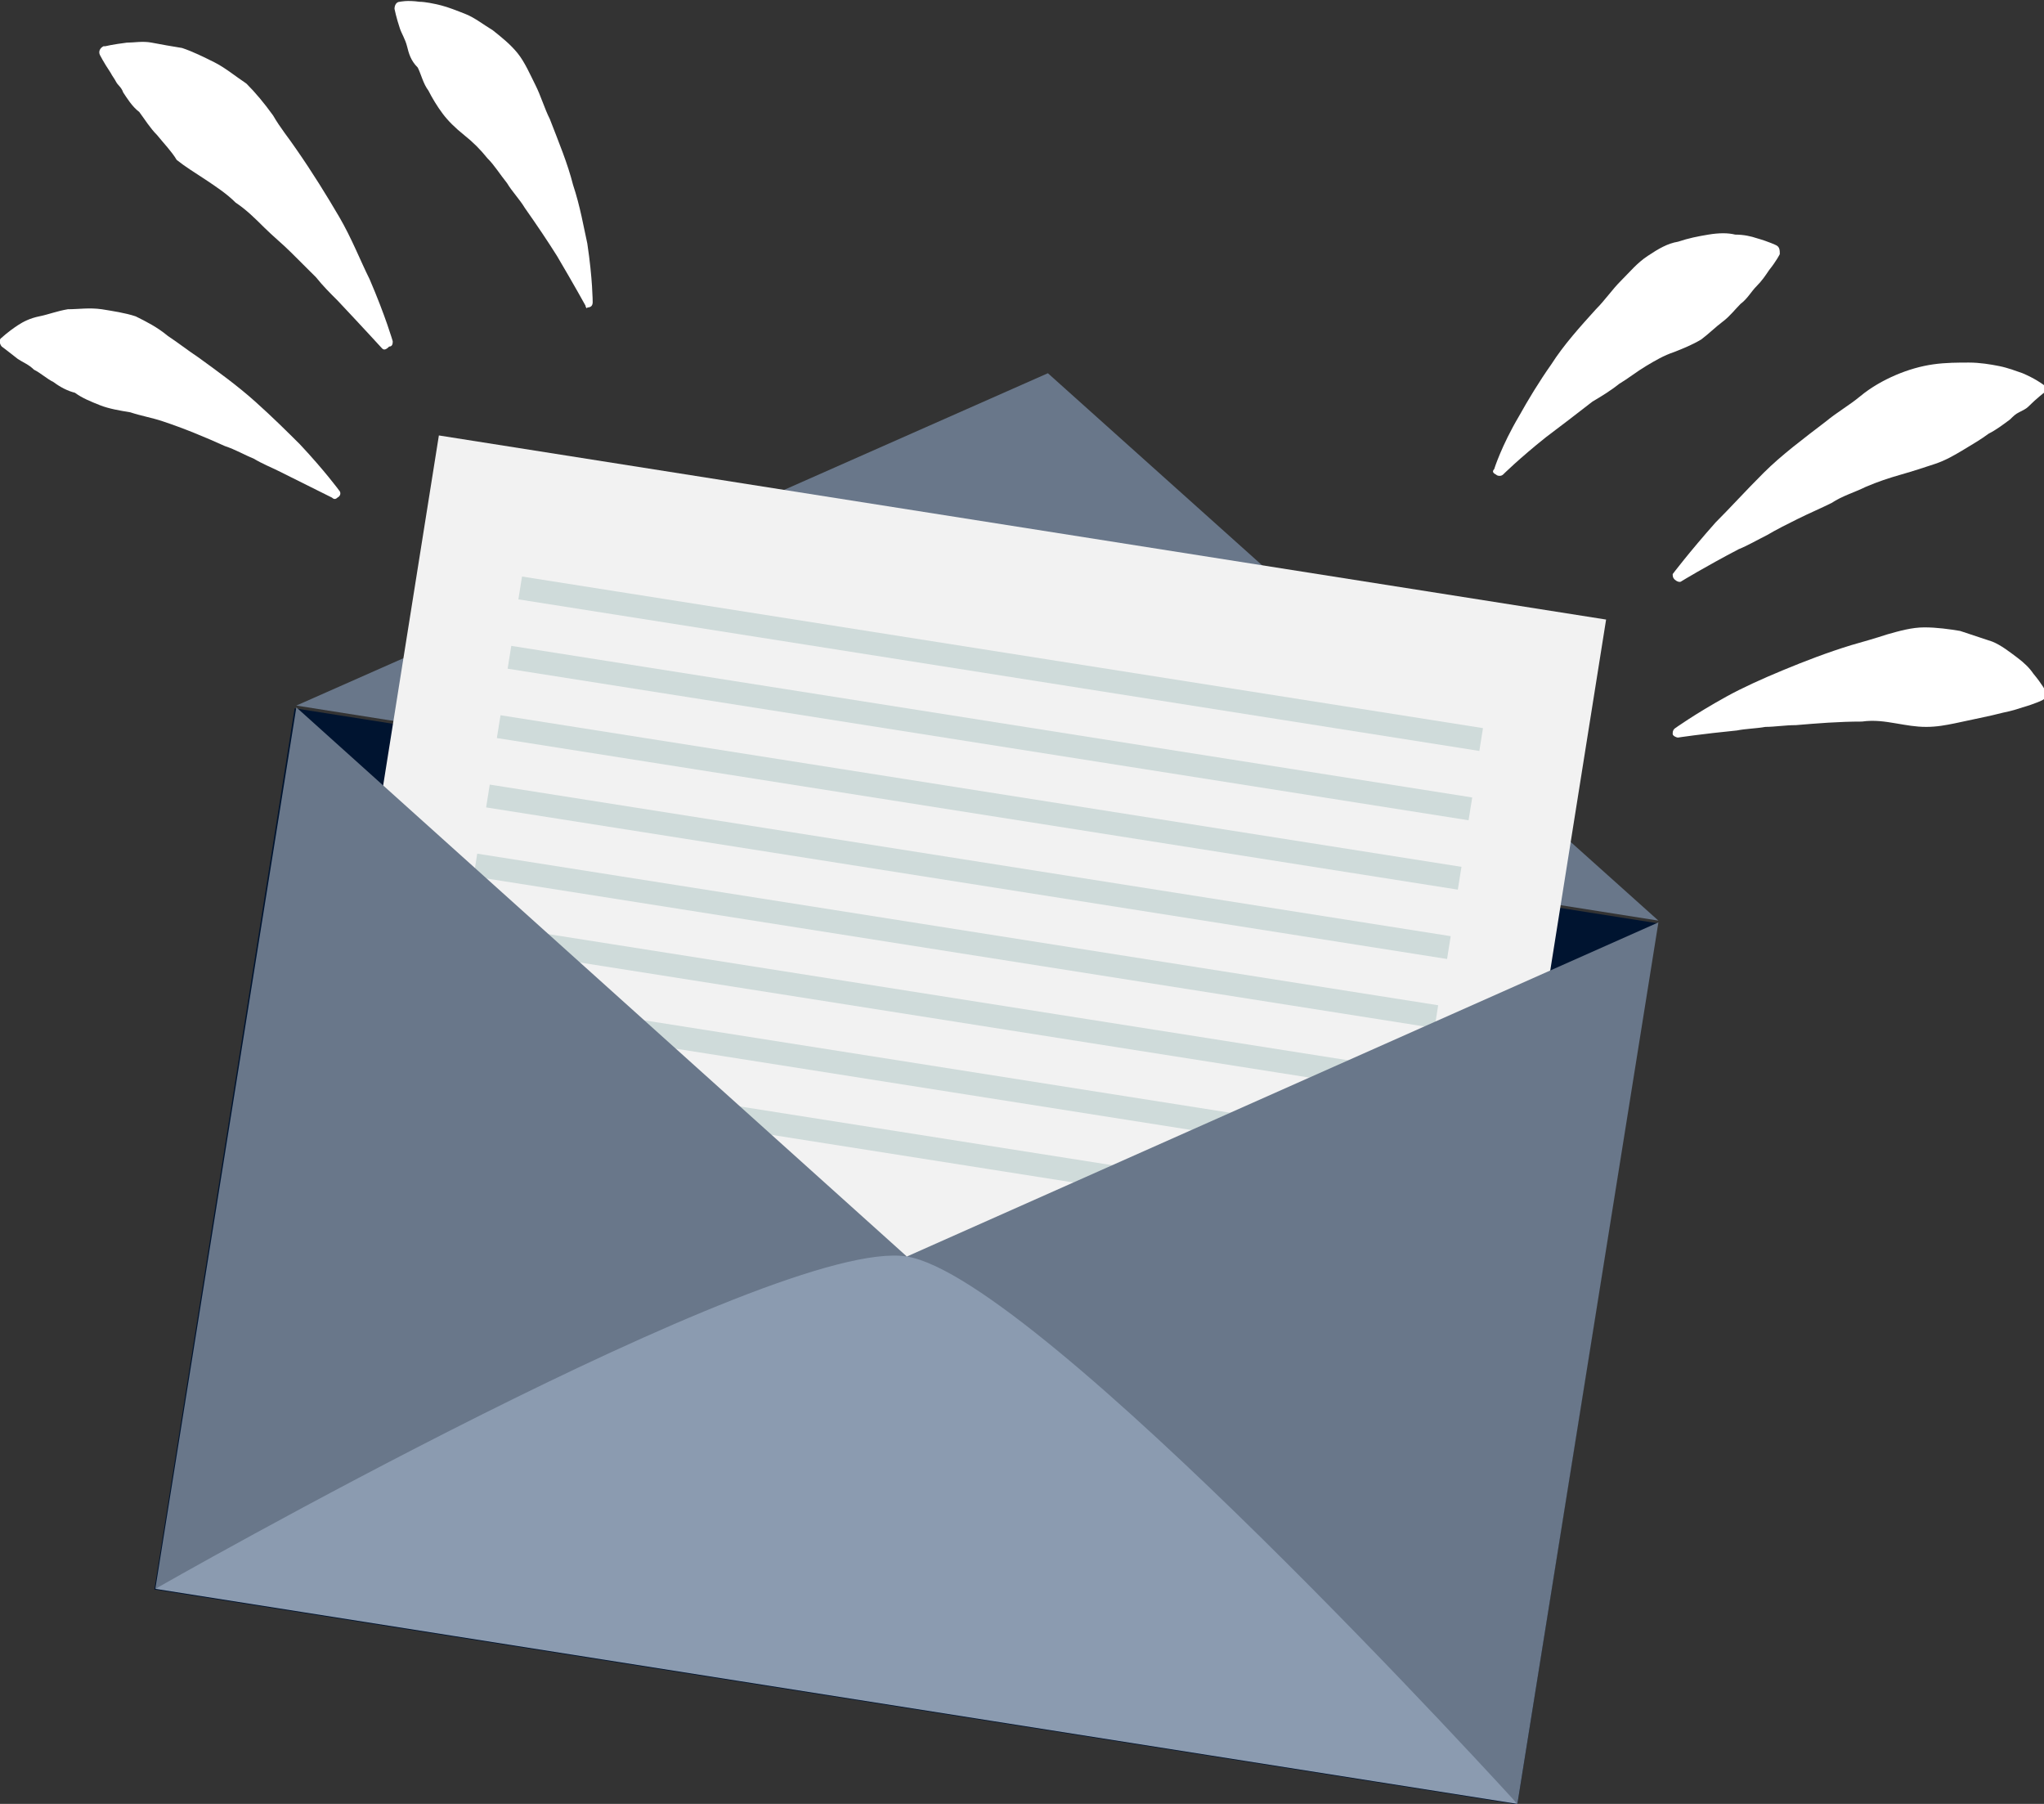 <svg width="102" height="90" viewBox="0 0 102 90" fill="none" xmlns="http://www.w3.org/2000/svg">
<rect x="0" y="0" width="102" height="90" fill="#333333" stroke="none"/>
<path d="M82.717 46.065L14.703 35.338L7.704 79.303L75.718 90.029L82.717 46.065Z" fill="#001430"/>
<path d="M14.788 35.202L52.292 18.621L82.758 45.931L14.788 35.202Z" fill="#69778A"/>
<path d="M80.148 30.911L21.901 21.725L13.229 76.199L71.477 85.385L80.148 30.911Z" fill="#F2F2F2"/>
<path d="M74.004 36.327L26.05 28.764L25.869 29.903L73.822 37.466L74.004 36.327Z" fill="#CFDBDA"/>
<path d="M73.467 39.787L25.514 32.224L25.332 33.363L73.285 40.925L73.467 39.787Z" fill="#CFDBDA"/>
<path d="M72.93 43.248L24.977 35.685L24.795 36.823L72.749 44.386L72.93 43.248Z" fill="#CFDBDA"/>
<path d="M72.393 46.707L24.44 39.145L24.259 40.283L72.212 47.846L72.393 46.707Z" fill="#CFDBDA"/>
<path d="M71.768 50.154L23.815 42.591L23.634 43.729L71.587 51.292L71.768 50.154Z" fill="#CFDBDA"/>
<path d="M71.245 53.526L23.292 45.963L23.111 47.102L71.064 54.665L71.245 53.526Z" fill="#CFDBDA"/>
<path d="M70.708 56.987L22.755 49.424L22.574 50.562L70.527 58.125L70.708 56.987Z" fill="#CFDBDA"/>
<path d="M70.171 60.447L22.218 52.884L22.037 54.023L69.99 61.586L70.171 60.447Z" fill="#CFDBDA"/>
<path d="M14.788 35.291L45.254 62.69L7.75 79.271L14.788 35.291Z" fill="#69778A"/>
<path d="M82.758 46.02L45.254 62.69L75.721 90L82.758 46.02Z" fill="#69778A"/>
<path d="M7.75 79.271C7.75 79.271 38.662 61.626 45.254 62.69C51.846 63.754 75.721 90 75.721 90L7.75 79.271Z" fill="#8B9BB0"/>
<path d="M74.562 23.409C74.562 23.409 74.919 22.256 75.81 20.749C76.255 19.951 76.79 19.064 77.413 18.178C78.037 17.202 78.838 16.316 79.64 15.429C80.086 14.986 80.442 14.454 80.887 14.01C81.333 13.567 81.689 13.123 82.224 12.769C82.758 12.414 83.204 12.148 83.738 12.059C84.272 11.882 84.718 11.793 85.252 11.705C85.787 11.616 86.232 11.616 86.589 11.705C87.034 11.705 87.39 11.793 87.658 11.882C88.281 12.059 88.638 12.237 88.638 12.237C88.816 12.325 88.816 12.503 88.816 12.68C88.816 12.68 88.638 13.035 88.281 13.478C88.103 13.744 87.925 14.01 87.658 14.276C87.39 14.542 87.212 14.897 86.856 15.163C86.589 15.429 86.321 15.784 85.965 16.049C85.609 16.316 85.252 16.67 84.896 16.936C84.451 17.202 84.005 17.38 83.56 17.557C83.025 17.734 82.58 18 82.135 18.266C81.689 18.532 81.244 18.887 80.798 19.153C80.353 19.508 79.907 19.774 79.462 20.04C78.66 20.66 77.859 21.281 77.146 21.813C75.81 22.877 75.008 23.675 75.008 23.675C74.919 23.764 74.741 23.764 74.651 23.675C74.473 23.587 74.473 23.498 74.562 23.409Z" fill="white"/>
<path d="M83.471 28.641C83.471 28.641 84.272 27.577 85.609 26.069C86.321 25.36 87.123 24.473 88.014 23.586C88.905 22.7 89.974 21.902 91.132 21.015C91.666 20.572 92.29 20.217 92.824 19.774C93.359 19.33 93.983 18.976 94.606 18.71C95.23 18.444 95.853 18.266 96.477 18.177C97.1 18.089 97.724 18.089 98.258 18.089C98.793 18.089 99.328 18.177 99.773 18.266C100.218 18.355 100.664 18.532 100.931 18.621C101.555 18.887 101.911 19.153 101.911 19.153C102.089 19.242 102.089 19.419 102 19.596C102 19.596 101.644 19.862 101.198 20.306C101.109 20.394 100.931 20.483 100.753 20.572C100.575 20.66 100.486 20.749 100.307 20.926C99.951 21.192 99.595 21.458 99.238 21.636C98.882 21.902 98.437 22.168 97.991 22.434C97.546 22.7 97.1 22.966 96.566 23.143C96.031 23.32 95.497 23.498 94.873 23.675C94.25 23.852 93.715 24.03 93.092 24.296C92.557 24.562 91.934 24.739 91.399 25.094C90.865 25.36 90.241 25.626 89.707 25.892C89.172 26.158 88.638 26.424 88.192 26.69C87.658 26.956 87.212 27.222 86.767 27.399C85.074 28.286 83.916 28.995 83.916 28.995C83.827 29.084 83.649 28.995 83.56 28.907C83.471 28.818 83.471 28.729 83.471 28.641Z" fill="white"/>
<path d="M83.56 36.355C83.56 36.355 84.54 35.646 86.143 34.759C86.945 34.316 87.925 33.872 88.994 33.429C90.063 32.986 91.221 32.542 92.379 32.188C93.003 32.01 93.626 31.833 94.161 31.655C94.784 31.478 95.408 31.301 96.031 31.301C96.655 31.301 97.279 31.39 97.813 31.478C98.348 31.655 98.882 31.833 99.417 32.01C99.862 32.188 100.307 32.542 100.664 32.808C101.02 33.074 101.287 33.34 101.465 33.606C101.911 34.138 102.089 34.493 102.089 34.493C102.178 34.67 102.089 34.848 101.911 34.936C101.911 34.936 101.555 35.114 100.931 35.291C100.664 35.38 100.396 35.468 99.951 35.557C99.595 35.646 99.238 35.734 98.793 35.823C98.348 35.912 97.991 36 97.546 36.089C97.1 36.178 96.655 36.266 96.121 36.266C95.586 36.266 95.141 36.178 94.606 36.089C94.072 36 93.537 35.912 92.913 36C91.755 36 90.686 36.089 89.617 36.178C89.083 36.178 88.548 36.266 88.103 36.266C87.569 36.355 87.123 36.355 86.678 36.444C84.896 36.621 83.738 36.798 83.738 36.798C83.649 36.798 83.471 36.71 83.471 36.621C83.471 36.532 83.471 36.444 83.56 36.355Z" fill="white"/>
<path d="M29.219 15.251C29.219 15.251 28.685 14.276 27.794 12.768C27.349 12.059 26.814 11.261 26.19 10.374C25.923 9.931 25.567 9.576 25.3 9.133C24.943 8.69 24.676 8.246 24.32 7.892C23.963 7.448 23.607 7.094 23.162 6.739C22.716 6.384 22.36 6.03 22.093 5.675C21.825 5.32 21.558 4.877 21.38 4.522C21.113 4.168 21.024 3.724 20.846 3.37C20.489 3.015 20.4 2.66 20.311 2.305C20.222 1.951 20.044 1.685 19.955 1.419C19.776 0.887 19.687 0.443 19.687 0.443C19.687 0.266 19.776 0.089 19.955 0.089C19.955 0.089 20.311 5.53243e-05 20.934 0.089C21.202 0.089 21.647 0.177 22.003 0.266C22.36 0.355 22.805 0.532 23.251 0.709C23.696 0.887 24.142 1.241 24.587 1.507C25.032 1.862 25.478 2.217 25.834 2.66C26.19 3.103 26.458 3.724 26.725 4.256C26.992 4.788 27.17 5.409 27.438 5.941C27.883 7.094 28.328 8.158 28.596 9.222C28.952 10.286 29.13 11.35 29.308 12.148C29.576 13.921 29.576 15.074 29.576 15.074C29.576 15.251 29.486 15.34 29.308 15.34C29.308 15.429 29.219 15.34 29.219 15.251Z" fill="white"/>
<path d="M19.064 17.38C19.064 17.38 18.173 16.404 16.837 14.985C16.48 14.631 16.124 14.276 15.768 13.833C15.411 13.478 14.966 13.035 14.521 12.591C14.075 12.148 13.63 11.793 13.184 11.35C12.739 10.907 12.293 10.463 11.759 10.109C11.314 9.665 10.779 9.311 10.245 8.956C9.71 8.601 9.265 8.335 8.819 7.98C8.552 7.537 8.196 7.182 7.839 6.739C7.483 6.384 7.216 5.941 6.949 5.586C6.592 5.32 6.325 4.877 6.147 4.611C6.058 4.345 5.88 4.256 5.79 4.079C5.701 3.902 5.612 3.813 5.523 3.636C5.167 3.104 4.989 2.749 4.989 2.749C4.9 2.572 4.989 2.394 5.167 2.306C5.167 2.306 5.167 2.306 5.256 2.306C5.256 2.306 5.612 2.217 6.325 2.128C6.681 2.128 7.127 2.04 7.572 2.128C8.018 2.217 8.552 2.306 9.086 2.394C9.621 2.572 10.155 2.838 10.69 3.104C11.225 3.37 11.759 3.813 12.293 4.168C12.739 4.611 13.184 5.143 13.63 5.764C13.986 6.384 14.431 6.916 14.788 7.448C15.59 8.601 16.302 9.754 16.926 10.818C17.549 11.882 17.995 13.035 18.44 13.921C19.242 15.783 19.598 17.025 19.598 17.025C19.598 17.113 19.598 17.291 19.42 17.291C19.242 17.468 19.153 17.468 19.064 17.38Z" fill="white"/>
<path d="M16.569 24.828C16.569 24.828 15.5 24.296 13.897 23.497C13.541 23.32 13.095 23.143 12.65 22.877C12.204 22.7 11.759 22.433 11.224 22.256C10.245 21.813 9.176 21.369 8.107 21.015C7.572 20.837 7.038 20.749 6.503 20.571C5.969 20.483 5.434 20.394 4.989 20.217C4.543 20.039 4.098 19.862 3.741 19.596C3.385 19.507 3.029 19.33 2.672 19.064C2.316 18.887 2.049 18.621 1.693 18.443C1.425 18.177 1.158 18.089 0.891 17.911C0.445 17.557 0.089 17.291 0.089 17.291C-1.27591e-05 17.202 -0.089 16.936 0.089 16.847C0.089 16.847 0.356 16.581 0.891 16.227C1.158 16.049 1.514 15.872 1.96 15.783C2.405 15.695 2.851 15.517 3.385 15.429C3.92 15.429 4.454 15.34 5.078 15.429C5.612 15.517 6.236 15.606 6.77 15.783C7.305 16.049 7.839 16.315 8.374 16.759C8.908 17.113 9.354 17.468 9.888 17.823C10.868 18.532 11.848 19.241 12.739 20.039C13.63 20.837 14.342 21.547 14.966 22.168C16.213 23.497 16.926 24.473 16.926 24.473C17.015 24.562 17.015 24.739 16.837 24.828C16.748 24.916 16.659 24.916 16.569 24.828Z" fill="white"/>
</svg>
